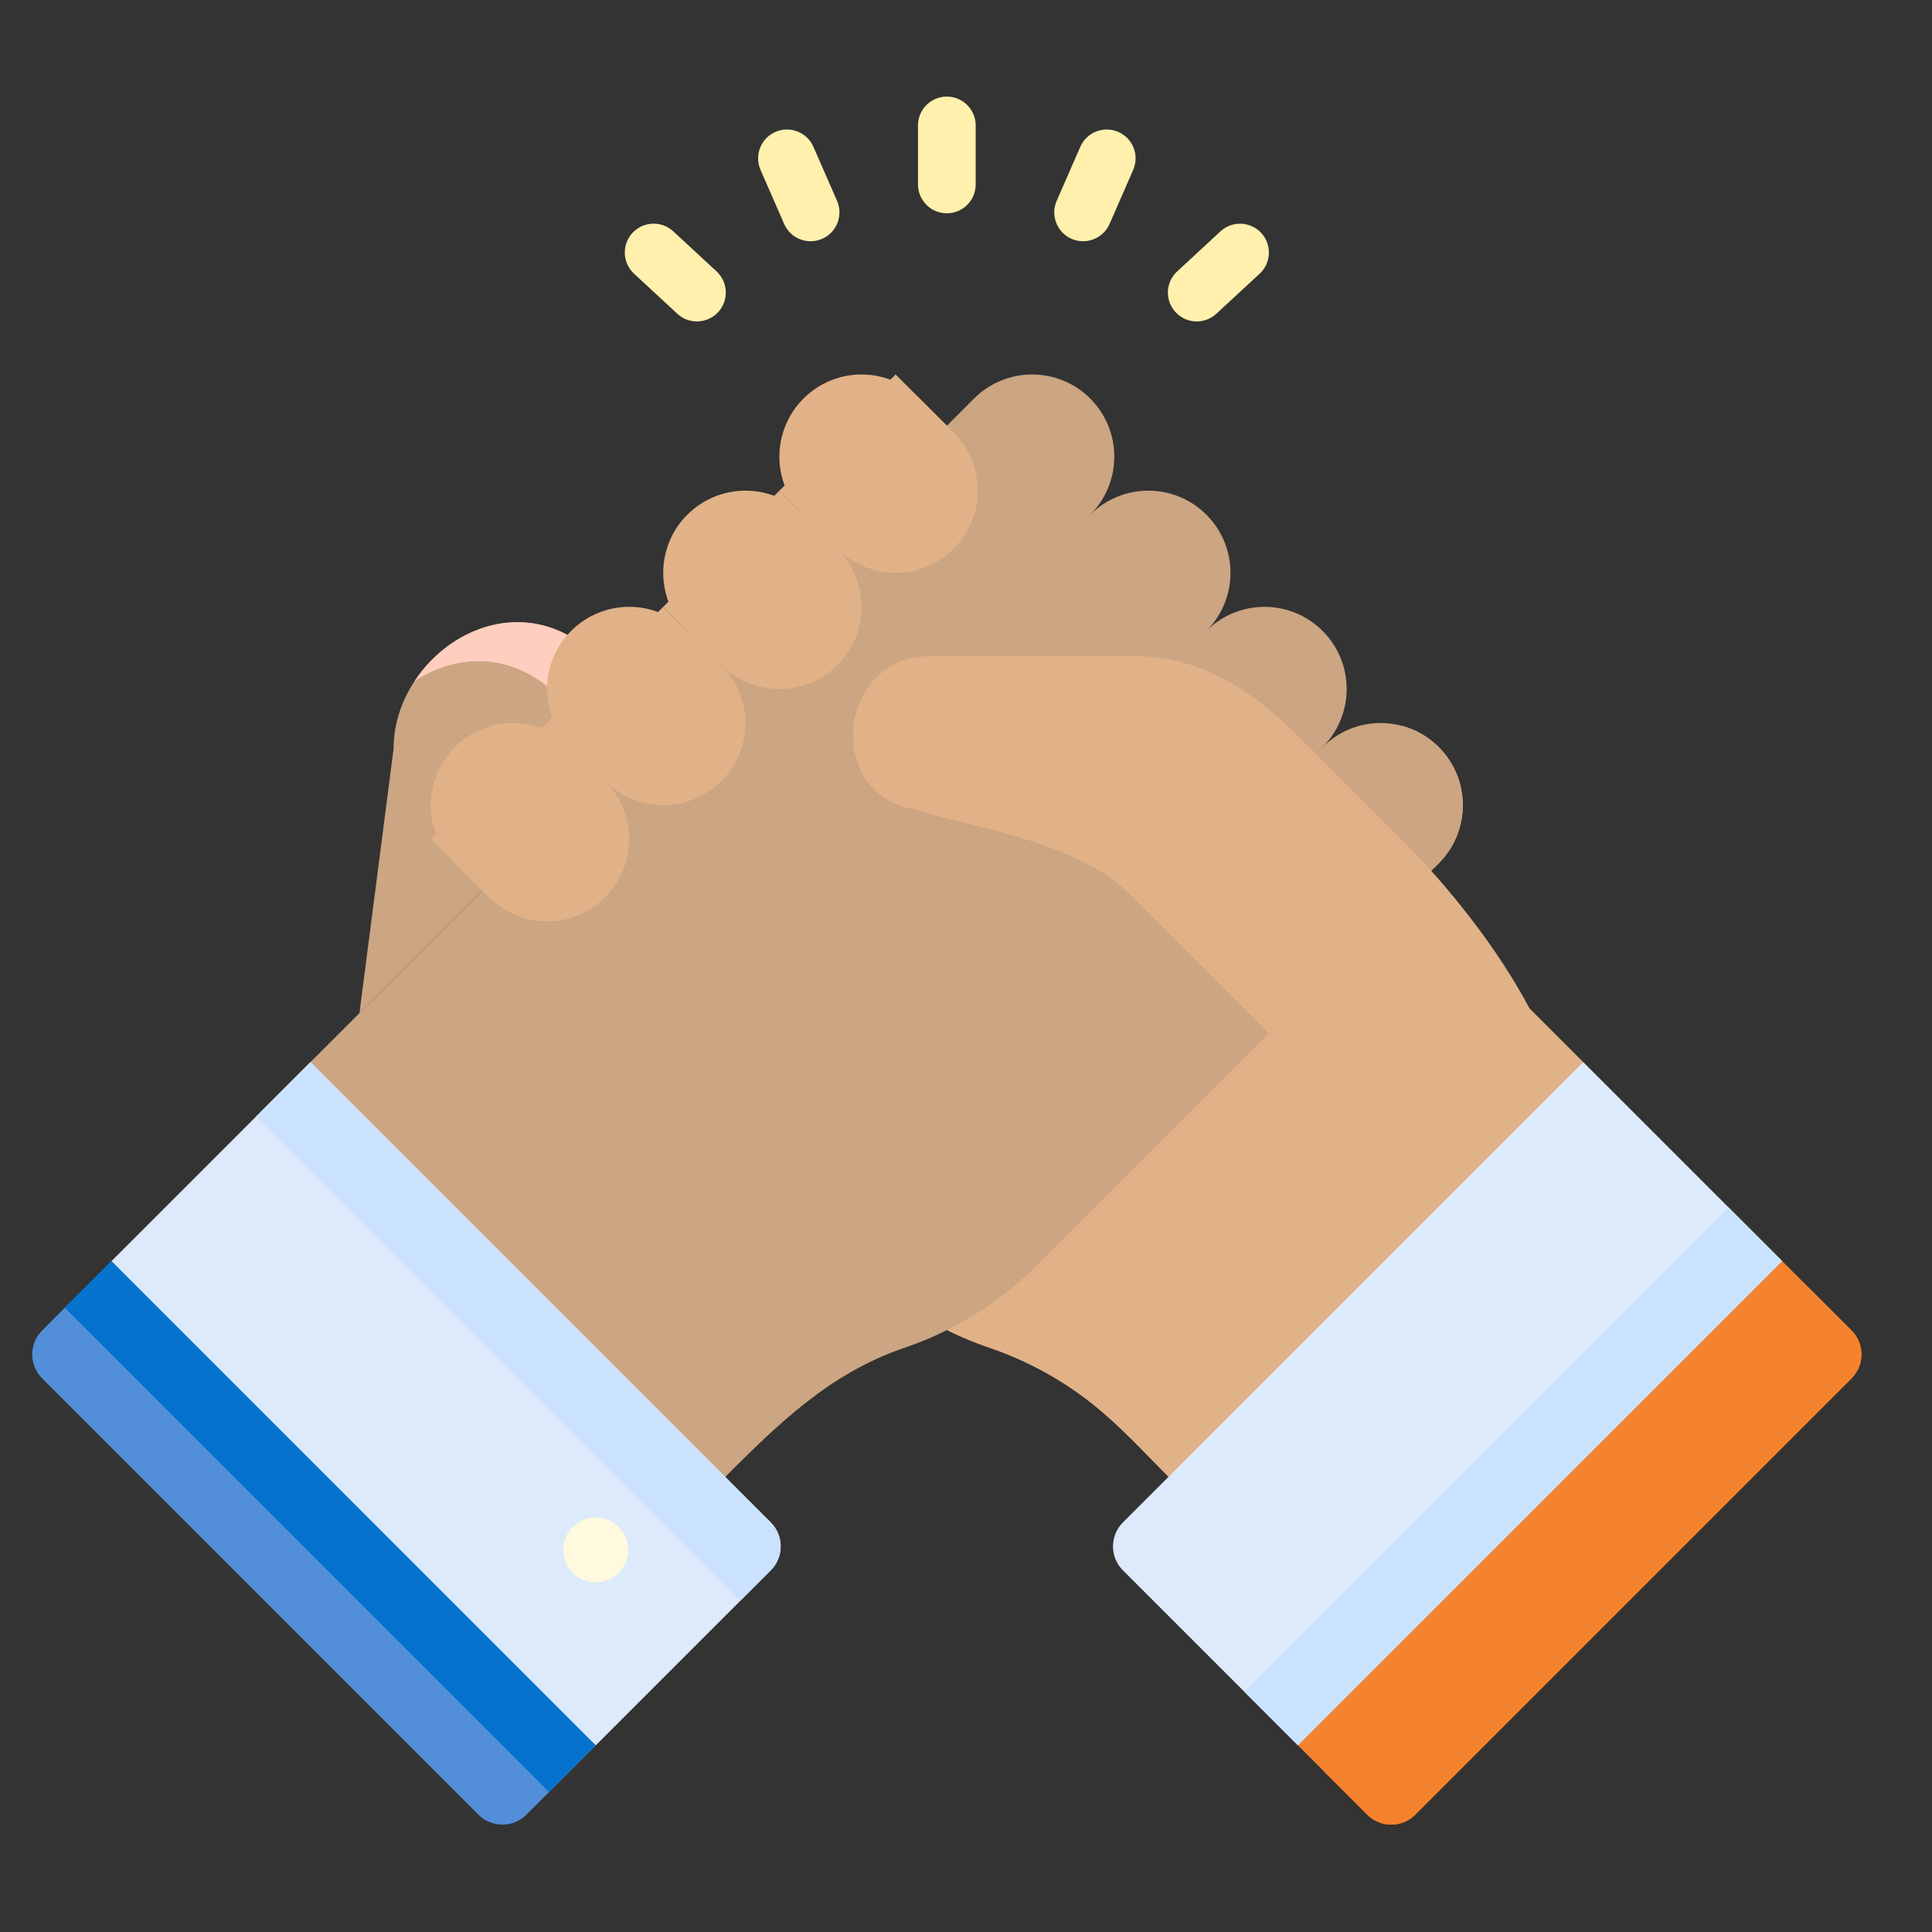 <svg xmlns="http://www.w3.org/2000/svg" xmlns:xlink="http://www.w3.org/1999/xlink" width="60" height="60" viewBox="0 0 60 60">
    <rect x="0" y="0" width="60" height="60" fill="#333333" stroke="none"/>
    <defs>
        <path id="f2av5tn2ya" d="M0 0H60V60H0z"/>
    </defs>
    <g fill="none" fill-rule="evenodd">
        <g>
            <g transform="translate(-816 -529) translate(816 529)">
                <mask id="a0twna3s9b" fill="#fff">
                    <use xlink:href="#f2av5tn2ya"/>
                </mask>
                <g mask="url(#a0twna3s9b)">
                    <g>
                        <path fill="#CCA582" d="M10.163 28.465l1.06-8.212c0-2.946 3.712-5.46 6.358-2.815l1.804 1.805-9.222 9.222z" transform="translate(1 3)"/>
                        <path fill="#FFCEBF" d="M19.385 19.242l-1.21 1.211h-.002L16.37 18.65c-1.44-1.44-3.193-1.353-4.494-.499 1.181-1.794 3.737-2.68 5.705-.713l1.804 1.804z" transform="translate(1 3)"/>
                        <path fill="#E1B287" d="M27.56 9.377l1.805 1.804-3.609 3.609-1.804-1.804c-.996-.996-.996-2.611 0-3.608.5-.499 1.152-.748 1.804-.748.654 0 1.306.248 1.804.747" transform="translate(1 3)"/>
                        <path fill="#FFB09E" d="M28.785 10.602l.58.58-3.609 3.608-.58-.58c-.995-.996-.995-2.61.001-3.607.499-.499 1.152-.748 1.804-.748.654 0 1.306.248 1.804.747z" transform="translate(1 3)"/>
                        <path fill="#E1B287" d="M23.952 12.986l1.804 1.804-3.608 3.608-1.804-1.805c-.996-.996-.996-2.61 0-3.607.499-.498 1.151-.747 1.804-.748.653 0 1.306.25 1.804.748" transform="translate(1 3)"/>
                        <path fill="#FFB09E" d="M25.178 14.211l.578.579-3.608 3.608-.578-.579c-.997-.997-.997-2.612 0-3.609.497-.497 1.15-.746 1.803-.747.653 0 1.306.25 1.805.748" transform="translate(1 3)"/>
                        <path fill="#E1B287" d="M20.344 16.593l1.804 1.805-3.608 3.608-1.805-1.804c-.996-.996-.995-2.612.001-3.608.499-.498 1.152-.747 1.805-.748.653 0 1.305.249 1.803.747" transform="translate(1 3)"/>
                        <path fill="#FFB09E" d="M21.57 17.819l.578.579-3.608 3.608-.579-.578c-.997-.997-.996-2.613 0-3.61.498-.497 1.151-.747 1.804-.747.654 0 1.307.25 1.805.748" transform="translate(1 3)"/>
                        <path fill="#E1B287" d="M16.736 20.202l1.804 1.804-3.608 3.608-1.804-1.804c-.996-.996-.996-2.611 0-3.608.499-.498 1.151-.747 1.804-.748.653.001 1.305.25 1.804.748" transform="translate(1 3)"/>
                        <path fill="#FFB09E" d="M17.961 21.428l.579.578-3.608 3.608-.579-.579c-.996-.996-.996-2.611 0-3.608.499-.499 1.15-.747 1.804-.748.653.001 1.306.25 1.804.749" transform="translate(1 3)"/>
                        <path fill="#E1B287" d="M29.365 11.181l18.804 18.804-5.07 6.95-7.811 5.931c-.758-.757-1.49-1.567-2.329-2.237-.96-.769-2.065-1.375-3.23-1.77-1.544-.523-2.947-1.395-4.099-2.547L14.932 25.614l14.433-14.433z" transform="translate(1 3)"/>
                        <path fill="#CCA582" d="M27.446 11.181l14.432 14.433L31.18 36.312c-1.152 1.152-2.554 2.024-4.099 2.548-2.29.775-3.897 2.345-5.559 4.006l-6.748-5.378-6.133-7.503 18.805-18.804z" transform="translate(1 3)"/>
                        <path fill="#CCA582" d="M31.054 14.79l1.804-1.805c.996-.996.996-2.611 0-3.608-.996-.996-2.612-.996-3.608 0l-1.804 1.805 3.608 3.608zM34.662 18.398l1.804-1.804c.996-.997.996-2.612 0-3.608-.996-.997-2.612-.997-3.608 0l-1.804 1.804 3.608 3.608zM38.27 22.006l1.804-1.804c.997-.997.997-2.612 0-3.608-.996-.997-2.611-.997-3.608 0l-1.804 1.804 3.608 3.608zM43.682 20.202c.997.997.997 2.612 0 3.608l-1.804 1.804-3.608-3.608 1.805-1.804c.498-.498 1.15-.747 1.803-.748.223.001.444.03.66.087.42.112.815.332 1.144.66" transform="translate(1 3)"/>
                        <path fill="#CCA582" d="M43.683 23.81l-1.805 1.804-3.608-3.608 1.804 1.803 1.804-1.804c.668-.667.889-1.612.66-2.464.419.112.815.332 1.144.66.996.998.996 2.613.001 3.608" transform="translate(1 3)"/>
                        <path fill="#E1B287" d="M39.266 19.814l3.33 3.33c1.438 1.438 2.953 3.367 3.9 5.168l-3.132.692-4.136.912-5.124-5.125c-1.622-1.621-4.585-2.022-6.71-2.651-2.843-.51-2.355-4.761.483-4.761h6.366c.068 0 .137.002.207.004 1.895.06 3.476 1.09 4.816 2.431" transform="translate(1 3)"/>
                        <path fill="#FFF0AD" d="M28.405 3.624c-.495 0-.896-.401-.896-.896V.896c0-.495.401-.896.896-.896s.896.401.896.896v1.832c0 .495-.4.896-.896.896M24.174 4.492c-.345 0-.674-.2-.821-.537l-.734-1.678c-.198-.454.008-.982.462-1.18.453-.199.981.008 1.18.462l.734 1.678c.198.453-.009.981-.462 1.18-.117.05-.239.075-.359.075M20.644 6.983c-.217 0-.435-.079-.608-.238L18.691 5.5c-.363-.336-.385-.903-.05-1.266.337-.364.903-.386 1.267-.05l1.345 1.244c.363.336.385.903.05 1.266-.177.191-.418.288-.659.288M32.636 4.492c-.12 0-.241-.024-.358-.075-.454-.199-.66-.727-.462-1.18l.734-1.678c.198-.453.727-.66 1.18-.462.453.198.66.726.462 1.18l-.734 1.678c-.148.336-.477.537-.822.537M36.166 6.983c-.241 0-.481-.097-.658-.288-.336-.363-.314-.93.05-1.266l1.345-1.244c.363-.336.93-.313 1.266.05.336.363.313.93-.05 1.266l-1.345 1.244c-.172.159-.39.238-.608.238" transform="translate(1 3)"/>
                        <path fill="#DDEAFB" d="M48.169 29.985l6.18 6.18-6.631 7.461-8.408 7.578-5.437-5.436c-.41-.41-.41-1.076 0-1.487L48.17 29.985z" transform="translate(1 3)"/>
                        <path fill="#CBE2FF" d="M54.348 36.165L47.718 43.626 39.31 51.205 37.636 49.531 52.676 34.492z" transform="translate(1 3)"/>
                        <path fill="#F5822D" d="M54.349 36.165l2.153 2.154c.411.41.411 1.076 0 1.487L42.951 53.358c-.411.41-1.077.41-1.488 0l-2.154-2.154 15.04-15.039z" transform="translate(1 3)"/>
                        <g>
                            <path fill="#F5822D" d="M16.446 2.896L2.895 16.446c-.411.411-1.078.411-1.489 0l-1.37-1.371c.412.399 1.068.394 1.474-.012L15.063 1.51c.41-.41.41-1.077 0-1.487l1.383 1.383c.411.411.411 1.078 0 1.489z" transform="translate(1 3) translate(40.056 36.911)"/>
                        </g>
                        <path fill="#DDEAFB" d="M8.642 29.985l14.295 14.296c.41.41.41 1.077 0 1.487l-5.436 5.436-7.672-6.795-7.367-8.244 6.18-6.18z" transform="translate(1 3)"/>
                        <path fill="#CBE2FF" d="M22.937 45.768l-.946.946-15.039-15.04 1.69-1.689 14.295 14.296c.41.41.41 1.076 0 1.487" transform="translate(1 3)"/>
                        <path fill="#FFF9DF" d="M17.5 44.125c.558 0 1.01.452 1.01 1.01 0 .557-.452 1.009-1.01 1.009-.557 0-1.009-.452-1.009-1.01 0-.557.452-1.01 1.01-1.01" transform="translate(1 3)"/>
                        <path fill="#528FD8" d="M2.462 36.165L17.5 51.205l-2.154 2.153c-.41.41-1.077.41-1.487 0L.308 39.806c-.41-.41-.41-1.076 0-1.487l2.154-2.154z" transform="translate(1 3)"/>
                        <path fill="#0473CE" d="M1.008 37.611L2.457 36.162 17.494 51.199 16.045 52.648z" transform="translate(1 3)"/>
                        <path fill="#E1B287" d="M14.185 24.867l-1.804-1.804 3.609-3.609 1.804 1.805c.996.996.996 2.61-.001 3.607-.498.499-1.151.748-1.803.748-.654 0-1.306-.248-1.805-.747" transform="translate(1 3)"/>
                        <path fill="#E1B287" d="M17.794 21.259l-1.805-1.805 3.608-3.608 1.805 1.805c.996.996.996 2.611-.001 3.608-.498.497-1.15.746-1.804.747-.653 0-1.305-.249-1.803-.747" transform="translate(1 3)"/>
                        <path fill="#E1B287" d="M21.402 17.651l-1.805-1.804 3.609-3.609 1.804 1.804c.996.996.995 2.612 0 3.608-.5.499-1.152.748-1.805.749-.653-.001-1.305-.25-1.803-.748" transform="translate(1 3)"/>
                        <path fill="#E1B287" d="M25.01 14.042l-1.804-1.804 3.608-3.608 1.804 1.805c.996.995.996 2.61-.001 3.607-.498.499-1.15.747-1.803.748-.653 0-1.305-.25-1.804-.748" transform="translate(1 3)"/>
                    </g>
                </g>
            </g>
        </g>
    </g>
</svg>
